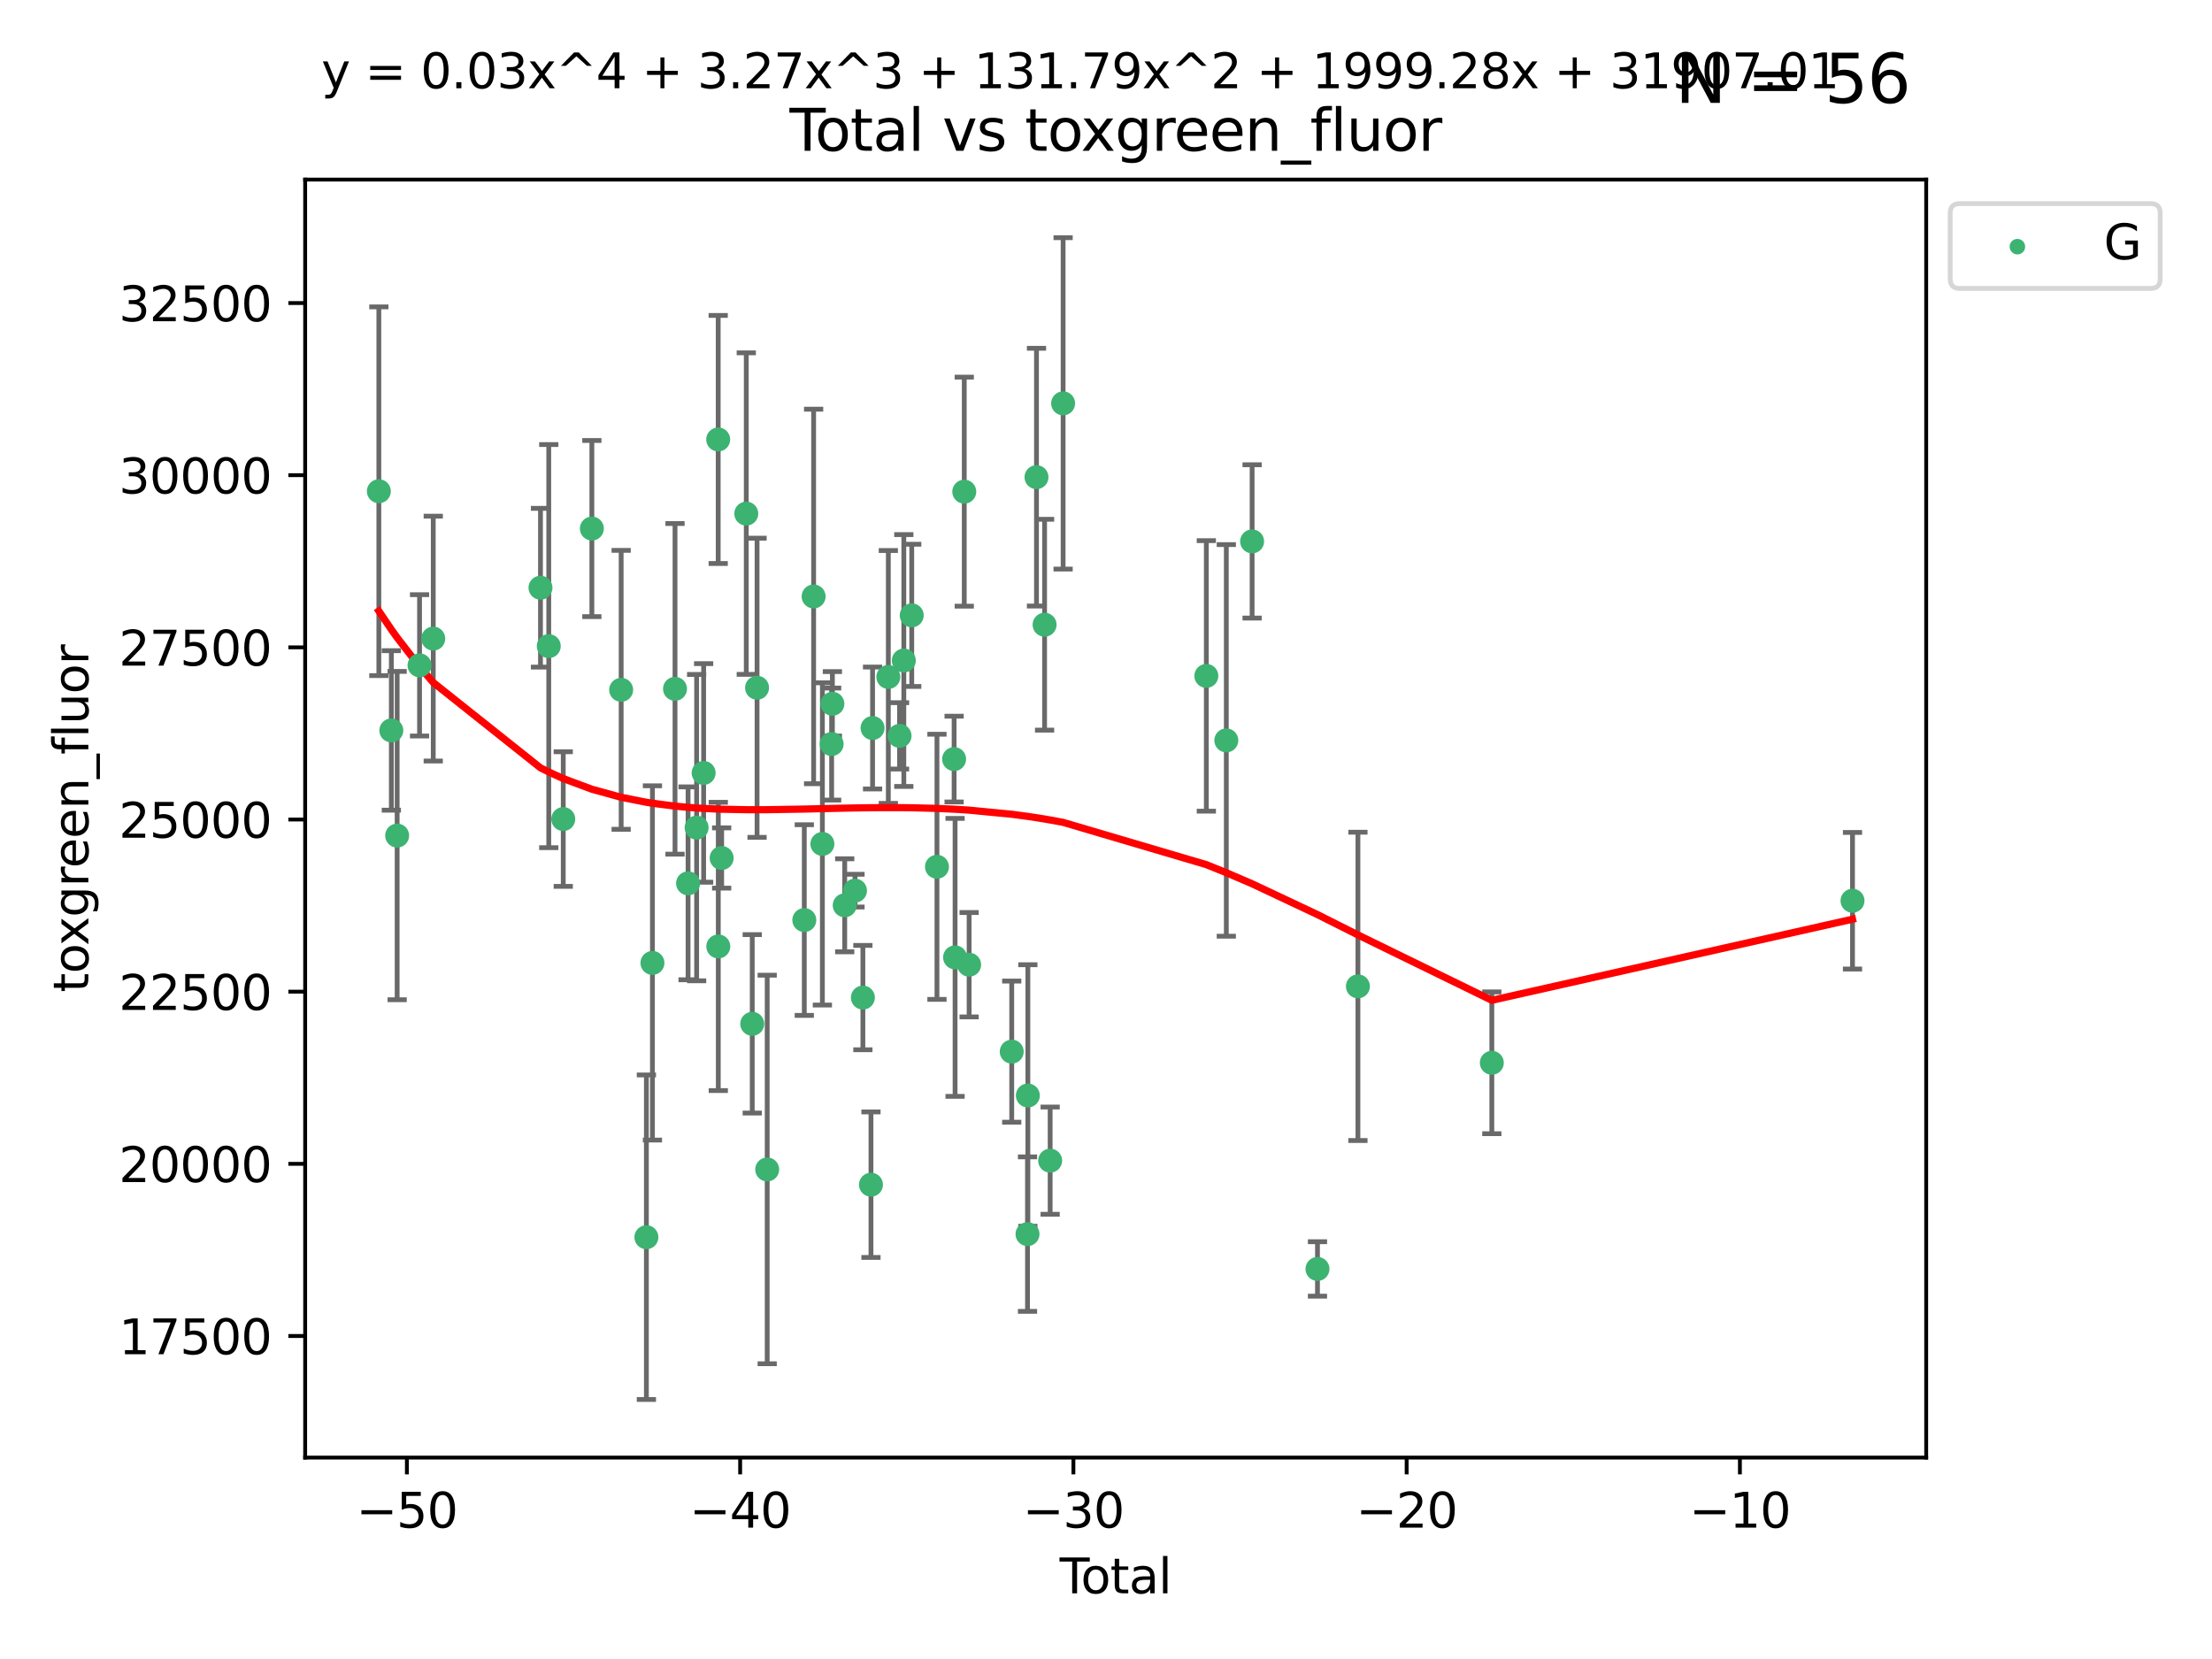 <?xml version="1.0" encoding="utf-8" standalone="no"?>
<!DOCTYPE svg PUBLIC "-//W3C//DTD SVG 1.1//EN"
  "http://www.w3.org/Graphics/SVG/1.1/DTD/svg11.dtd">
<svg xmlns:xlink="http://www.w3.org/1999/xlink" width="460.8pt" height="345.6pt" viewBox="0 0 460.8 345.6" xmlns="http://www.w3.org/2000/svg" version="1.1">
 <defs>
  <style type="text/css">*{stroke-linejoin: round; stroke-linecap: butt}</style>
 </defs>
 <g id="figure_1">
  <g id="patch_1">
   <path d="M 0 345.6 
L 460.8 345.6 
L 460.8 0 
L 0 0 
z
" style="fill: #ffffff"/>
  </g>
  <g id="axes_1">
   <g id="patch_2">
    <path d="M 63.571 303.64 
L 401.26 303.64 
L 401.26 37.411 
L 63.571 37.411 
z
" style="fill: #ffffff"/>
   </g>
   <g id="PathCollection_1">
    <defs>
     <path id="m6f81ad7a1b" d="M 0 1.118 
C 0.297 1.118 0.581 1 0.791 0.791 
C 1 0.581 1.118 0.297 1.118 0 
C 1.118 -0.297 1 -0.581 0.791 -0.791 
C 0.581 -1 0.297 -1.118 0 -1.118 
C -0.297 -1.118 -0.581 -1 -0.791 -0.791 
C -1 -0.581 -1.118 -0.297 -1.118 0 
C -1.118 0.297 -1 0.581 -0.791 0.791 
C -0.581 1 -0.297 1.118 0 1.118 
z
" style="stroke: #3cb371"/>
    </defs>
    <g clip-path="url(#pb7e82afd41)">
     <use xlink:href="#m6f81ad7a1b" x="78.921" y="102.334" style="fill: #3cb371; stroke: #3cb371"/>
     <use xlink:href="#m6f81ad7a1b" x="81.522" y="152.161" style="fill: #3cb371; stroke: #3cb371"/>
     <use xlink:href="#m6f81ad7a1b" x="82.734" y="174.066" style="fill: #3cb371; stroke: #3cb371"/>
     <use xlink:href="#m6f81ad7a1b" x="87.399" y="138.604" style="fill: #3cb371; stroke: #3cb371"/>
     <use xlink:href="#m6f81ad7a1b" x="90.255" y="133.033" style="fill: #3cb371; stroke: #3cb371"/>
     <use xlink:href="#m6f81ad7a1b" x="112.594" y="122.432" style="fill: #3cb371; stroke: #3cb371"/>
     <use xlink:href="#m6f81ad7a1b" x="114.318" y="134.598" style="fill: #3cb371; stroke: #3cb371"/>
     <use xlink:href="#m6f81ad7a1b" x="117.335" y="170.625" style="fill: #3cb371; stroke: #3cb371"/>
     <use xlink:href="#m6f81ad7a1b" x="123.296" y="110.105" style="fill: #3cb371; stroke: #3cb371"/>
     <use xlink:href="#m6f81ad7a1b" x="129.398" y="143.705" style="fill: #3cb371; stroke: #3cb371"/>
     <use xlink:href="#m6f81ad7a1b" x="134.656" y="257.735" style="fill: #3cb371; stroke: #3cb371"/>
     <use xlink:href="#m6f81ad7a1b" x="135.916" y="200.596" style="fill: #3cb371; stroke: #3cb371"/>
     <use xlink:href="#m6f81ad7a1b" x="140.618" y="143.497" style="fill: #3cb371; stroke: #3cb371"/>
     <use xlink:href="#m6f81ad7a1b" x="143.338" y="184.014" style="fill: #3cb371; stroke: #3cb371"/>
     <use xlink:href="#m6f81ad7a1b" x="145.12" y="172.409" style="fill: #3cb371; stroke: #3cb371"/>
     <use xlink:href="#m6f81ad7a1b" x="146.58" y="161.014" style="fill: #3cb371; stroke: #3cb371"/>
     <use xlink:href="#m6f81ad7a1b" x="149.614" y="91.55" style="fill: #3cb371; stroke: #3cb371"/>
     <use xlink:href="#m6f81ad7a1b" x="149.633" y="197.161" style="fill: #3cb371; stroke: #3cb371"/>
     <use xlink:href="#m6f81ad7a1b" x="150.335" y="178.74" style="fill: #3cb371; stroke: #3cb371"/>
     <use xlink:href="#m6f81ad7a1b" x="155.462" y="106.995" style="fill: #3cb371; stroke: #3cb371"/>
     <use xlink:href="#m6f81ad7a1b" x="156.706" y="213.282" style="fill: #3cb371; stroke: #3cb371"/>
     <use xlink:href="#m6f81ad7a1b" x="157.71" y="143.273" style="fill: #3cb371; stroke: #3cb371"/>
     <use xlink:href="#m6f81ad7a1b" x="159.821" y="243.621" style="fill: #3cb371; stroke: #3cb371"/>
     <use xlink:href="#m6f81ad7a1b" x="167.55" y="191.666" style="fill: #3cb371; stroke: #3cb371"/>
     <use xlink:href="#m6f81ad7a1b" x="169.493" y="124.253" style="fill: #3cb371; stroke: #3cb371"/>
     <use xlink:href="#m6f81ad7a1b" x="171.317" y="175.804" style="fill: #3cb371; stroke: #3cb371"/>
     <use xlink:href="#m6f81ad7a1b" x="173.244" y="154.999" style="fill: #3cb371; stroke: #3cb371"/>
     <use xlink:href="#m6f81ad7a1b" x="173.402" y="146.613" style="fill: #3cb371; stroke: #3cb371"/>
     <use xlink:href="#m6f81ad7a1b" x="175.97" y="188.591" style="fill: #3cb371; stroke: #3cb371"/>
     <use xlink:href="#m6f81ad7a1b" x="178.111" y="185.533" style="fill: #3cb371; stroke: #3cb371"/>
     <use xlink:href="#m6f81ad7a1b" x="179.754" y="207.813" style="fill: #3cb371; stroke: #3cb371"/>
     <use xlink:href="#m6f81ad7a1b" x="181.439" y="246.791" style="fill: #3cb371; stroke: #3cb371"/>
     <use xlink:href="#m6f81ad7a1b" x="181.771" y="151.661" style="fill: #3cb371; stroke: #3cb371"/>
     <use xlink:href="#m6f81ad7a1b" x="185.056" y="141.021" style="fill: #3cb371; stroke: #3cb371"/>
     <use xlink:href="#m6f81ad7a1b" x="187.392" y="153.295" style="fill: #3cb371; stroke: #3cb371"/>
     <use xlink:href="#m6f81ad7a1b" x="188.282" y="137.6" style="fill: #3cb371; stroke: #3cb371"/>
     <use xlink:href="#m6f81ad7a1b" x="189.932" y="128.188" style="fill: #3cb371; stroke: #3cb371"/>
     <use xlink:href="#m6f81ad7a1b" x="195.186" y="180.57" style="fill: #3cb371; stroke: #3cb371"/>
     <use xlink:href="#m6f81ad7a1b" x="198.759" y="158.13" style="fill: #3cb371; stroke: #3cb371"/>
     <use xlink:href="#m6f81ad7a1b" x="198.96" y="199.44" style="fill: #3cb371; stroke: #3cb371"/>
     <use xlink:href="#m6f81ad7a1b" x="200.874" y="102.423" style="fill: #3cb371; stroke: #3cb371"/>
     <use xlink:href="#m6f81ad7a1b" x="201.885" y="200.966" style="fill: #3cb371; stroke: #3cb371"/>
     <use xlink:href="#m6f81ad7a1b" x="210.761" y="219.076" style="fill: #3cb371; stroke: #3cb371"/>
     <use xlink:href="#m6f81ad7a1b" x="214.05" y="257.088" style="fill: #3cb371; stroke: #3cb371"/>
     <use xlink:href="#m6f81ad7a1b" x="214.122" y="228.213" style="fill: #3cb371; stroke: #3cb371"/>
     <use xlink:href="#m6f81ad7a1b" x="215.92" y="99.4" style="fill: #3cb371; stroke: #3cb371"/>
     <use xlink:href="#m6f81ad7a1b" x="217.607" y="130.14" style="fill: #3cb371; stroke: #3cb371"/>
     <use xlink:href="#m6f81ad7a1b" x="218.766" y="241.785" style="fill: #3cb371; stroke: #3cb371"/>
     <use xlink:href="#m6f81ad7a1b" x="221.466" y="84.029" style="fill: #3cb371; stroke: #3cb371"/>
     <use xlink:href="#m6f81ad7a1b" x="251.301" y="140.804" style="fill: #3cb371; stroke: #3cb371"/>
     <use xlink:href="#m6f81ad7a1b" x="255.464" y="154.239" style="fill: #3cb371; stroke: #3cb371"/>
     <use xlink:href="#m6f81ad7a1b" x="260.837" y="112.784" style="fill: #3cb371; stroke: #3cb371"/>
     <use xlink:href="#m6f81ad7a1b" x="274.455" y="264.345" style="fill: #3cb371; stroke: #3cb371"/>
     <use xlink:href="#m6f81ad7a1b" x="282.88" y="205.475" style="fill: #3cb371; stroke: #3cb371"/>
     <use xlink:href="#m6f81ad7a1b" x="310.775" y="221.401" style="fill: #3cb371; stroke: #3cb371"/>
     <use xlink:href="#m6f81ad7a1b" x="385.911" y="187.639" style="fill: #3cb371; stroke: #3cb371"/>
    </g>
   </g>
   <g id="matplotlib.axis_1">
    <g id="xtick_1">
     <g id="line2d_1">
      <defs>
       <path id="mf623f15bf2" d="M 0 0 
L 0 3.5 
" style="stroke: #000000; stroke-width: 0.8"/>
      </defs>
      <g>
       <use xlink:href="#mf623f15bf2" x="84.763" y="303.64" style="stroke: #000000; stroke-width: 0.8"/>
      </g>
     </g>
     <g id="text_1">
      <!-- −50 -->
      <g transform="translate(74.211 318.238)scale(0.1 -0.1)">
       <defs>
        <path id="DejaVuSans-2212" d="M 678 2272 
L 4684 2272 
L 4684 1741 
L 678 1741 
L 678 2272 
z
" transform="scale(0.016)"/>
        <path id="DejaVuSans-35" d="M 691 4666 
L 3169 4666 
L 3169 4134 
L 1269 4134 
L 1269 2991 
Q 1406 3038 1543 3061 
Q 1681 3084 1819 3084 
Q 2600 3084 3056 2656 
Q 3513 2228 3513 1497 
Q 3513 744 3044 326 
Q 2575 -91 1722 -91 
Q 1428 -91 1123 -41 
Q 819 9 494 109 
L 494 744 
Q 775 591 1075 516 
Q 1375 441 1709 441 
Q 2250 441 2565 725 
Q 2881 1009 2881 1497 
Q 2881 1984 2565 2268 
Q 2250 2553 1709 2553 
Q 1456 2553 1204 2497 
Q 953 2441 691 2322 
L 691 4666 
z
" transform="scale(0.016)"/>
        <path id="DejaVuSans-30" d="M 2034 4250 
Q 1547 4250 1301 3770 
Q 1056 3291 1056 2328 
Q 1056 1369 1301 889 
Q 1547 409 2034 409 
Q 2525 409 2770 889 
Q 3016 1369 3016 2328 
Q 3016 3291 2770 3770 
Q 2525 4250 2034 4250 
z
M 2034 4750 
Q 2819 4750 3233 4129 
Q 3647 3509 3647 2328 
Q 3647 1150 3233 529 
Q 2819 -91 2034 -91 
Q 1250 -91 836 529 
Q 422 1150 422 2328 
Q 422 3509 836 4129 
Q 1250 4750 2034 4750 
z
" transform="scale(0.016)"/>
       </defs>
       <use xlink:href="#DejaVuSans-2212"/>
       <use xlink:href="#DejaVuSans-35" x="83.789"/>
       <use xlink:href="#DejaVuSans-30" x="147.412"/>
      </g>
     </g>
    </g>
    <g id="xtick_2">
     <g id="line2d_2">
      <g>
       <use xlink:href="#mf623f15bf2" x="154.186" y="303.64" style="stroke: #000000; stroke-width: 0.8"/>
      </g>
     </g>
     <g id="text_2">
      <!-- −40 -->
      <g transform="translate(143.633 318.238)scale(0.1 -0.1)">
       <defs>
        <path id="DejaVuSans-34" d="M 2419 4116 
L 825 1625 
L 2419 1625 
L 2419 4116 
z
M 2253 4666 
L 3047 4666 
L 3047 1625 
L 3713 1625 
L 3713 1100 
L 3047 1100 
L 3047 0 
L 2419 0 
L 2419 1100 
L 313 1100 
L 313 1709 
L 2253 4666 
z
" transform="scale(0.016)"/>
       </defs>
       <use xlink:href="#DejaVuSans-2212"/>
       <use xlink:href="#DejaVuSans-34" x="83.789"/>
       <use xlink:href="#DejaVuSans-30" x="147.412"/>
      </g>
     </g>
    </g>
    <g id="xtick_3">
     <g id="line2d_3">
      <g>
       <use xlink:href="#mf623f15bf2" x="223.608" y="303.64" style="stroke: #000000; stroke-width: 0.8"/>
      </g>
     </g>
     <g id="text_3">
      <!-- −30 -->
      <g transform="translate(213.056 318.238)scale(0.1 -0.1)">
       <defs>
        <path id="DejaVuSans-33" d="M 2597 2516 
Q 3050 2419 3304 2112 
Q 3559 1806 3559 1356 
Q 3559 666 3084 287 
Q 2609 -91 1734 -91 
Q 1441 -91 1130 -33 
Q 819 25 488 141 
L 488 750 
Q 750 597 1062 519 
Q 1375 441 1716 441 
Q 2309 441 2620 675 
Q 2931 909 2931 1356 
Q 2931 1769 2642 2001 
Q 2353 2234 1838 2234 
L 1294 2234 
L 1294 2753 
L 1863 2753 
Q 2328 2753 2575 2939 
Q 2822 3125 2822 3475 
Q 2822 3834 2567 4026 
Q 2313 4219 1838 4219 
Q 1578 4219 1281 4162 
Q 984 4106 628 3988 
L 628 4550 
Q 988 4650 1302 4700 
Q 1616 4750 1894 4750 
Q 2613 4750 3031 4423 
Q 3450 4097 3450 3541 
Q 3450 3153 3228 2886 
Q 3006 2619 2597 2516 
z
" transform="scale(0.016)"/>
       </defs>
       <use xlink:href="#DejaVuSans-2212"/>
       <use xlink:href="#DejaVuSans-33" x="83.789"/>
       <use xlink:href="#DejaVuSans-30" x="147.412"/>
      </g>
     </g>
    </g>
    <g id="xtick_4">
     <g id="line2d_4">
      <g>
       <use xlink:href="#mf623f15bf2" x="293.031" y="303.64" style="stroke: #000000; stroke-width: 0.8"/>
      </g>
     </g>
     <g id="text_4">
      <!-- −20 -->
      <g transform="translate(282.478 318.238)scale(0.1 -0.1)">
       <defs>
        <path id="DejaVuSans-32" d="M 1228 531 
L 3431 531 
L 3431 0 
L 469 0 
L 469 531 
Q 828 903 1448 1529 
Q 2069 2156 2228 2338 
Q 2531 2678 2651 2914 
Q 2772 3150 2772 3378 
Q 2772 3750 2511 3984 
Q 2250 4219 1831 4219 
Q 1534 4219 1204 4116 
Q 875 4013 500 3803 
L 500 4441 
Q 881 4594 1212 4672 
Q 1544 4750 1819 4750 
Q 2544 4750 2975 4387 
Q 3406 4025 3406 3419 
Q 3406 3131 3298 2873 
Q 3191 2616 2906 2266 
Q 2828 2175 2409 1742 
Q 1991 1309 1228 531 
z
" transform="scale(0.016)"/>
       </defs>
       <use xlink:href="#DejaVuSans-2212"/>
       <use xlink:href="#DejaVuSans-32" x="83.789"/>
       <use xlink:href="#DejaVuSans-30" x="147.412"/>
      </g>
     </g>
    </g>
    <g id="xtick_5">
     <g id="line2d_5">
      <g>
       <use xlink:href="#mf623f15bf2" x="362.453" y="303.64" style="stroke: #000000; stroke-width: 0.8"/>
      </g>
     </g>
     <g id="text_5">
      <!-- −10 -->
      <g transform="translate(351.901 318.238)scale(0.1 -0.1)">
       <defs>
        <path id="DejaVuSans-31" d="M 794 531 
L 1825 531 
L 1825 4091 
L 703 3866 
L 703 4441 
L 1819 4666 
L 2450 4666 
L 2450 531 
L 3481 531 
L 3481 0 
L 794 0 
L 794 531 
z
" transform="scale(0.016)"/>
       </defs>
       <use xlink:href="#DejaVuSans-2212"/>
       <use xlink:href="#DejaVuSans-31" x="83.789"/>
       <use xlink:href="#DejaVuSans-30" x="147.412"/>
      </g>
     </g>
    </g>
    <g id="text_6">
     <!-- Total -->
     <g transform="translate(220.739 331.917)scale(0.1 -0.1)">
      <defs>
       <path id="DejaVuSans-54" d="M -19 4666 
L 3928 4666 
L 3928 4134 
L 2272 4134 
L 2272 0 
L 1638 0 
L 1638 4134 
L -19 4134 
L -19 4666 
z
" transform="scale(0.016)"/>
       <path id="DejaVuSans-6f" d="M 1959 3097 
Q 1497 3097 1228 2736 
Q 959 2375 959 1747 
Q 959 1119 1226 758 
Q 1494 397 1959 397 
Q 2419 397 2687 759 
Q 2956 1122 2956 1747 
Q 2956 2369 2687 2733 
Q 2419 3097 1959 3097 
z
M 1959 3584 
Q 2709 3584 3137 3096 
Q 3566 2609 3566 1747 
Q 3566 888 3137 398 
Q 2709 -91 1959 -91 
Q 1206 -91 779 398 
Q 353 888 353 1747 
Q 353 2609 779 3096 
Q 1206 3584 1959 3584 
z
" transform="scale(0.016)"/>
       <path id="DejaVuSans-74" d="M 1172 4494 
L 1172 3500 
L 2356 3500 
L 2356 3053 
L 1172 3053 
L 1172 1153 
Q 1172 725 1289 603 
Q 1406 481 1766 481 
L 2356 481 
L 2356 0 
L 1766 0 
Q 1100 0 847 248 
Q 594 497 594 1153 
L 594 3053 
L 172 3053 
L 172 3500 
L 594 3500 
L 594 4494 
L 1172 4494 
z
" transform="scale(0.016)"/>
       <path id="DejaVuSans-61" d="M 2194 1759 
Q 1497 1759 1228 1600 
Q 959 1441 959 1056 
Q 959 750 1161 570 
Q 1363 391 1709 391 
Q 2188 391 2477 730 
Q 2766 1069 2766 1631 
L 2766 1759 
L 2194 1759 
z
M 3341 1997 
L 3341 0 
L 2766 0 
L 2766 531 
Q 2569 213 2275 61 
Q 1981 -91 1556 -91 
Q 1019 -91 701 211 
Q 384 513 384 1019 
Q 384 1609 779 1909 
Q 1175 2209 1959 2209 
L 2766 2209 
L 2766 2266 
Q 2766 2663 2505 2880 
Q 2244 3097 1772 3097 
Q 1472 3097 1187 3025 
Q 903 2953 641 2809 
L 641 3341 
Q 956 3463 1253 3523 
Q 1550 3584 1831 3584 
Q 2591 3584 2966 3190 
Q 3341 2797 3341 1997 
z
" transform="scale(0.016)"/>
       <path id="DejaVuSans-6c" d="M 603 4863 
L 1178 4863 
L 1178 0 
L 603 0 
L 603 4863 
z
" transform="scale(0.016)"/>
      </defs>
      <use xlink:href="#DejaVuSans-54"/>
      <use xlink:href="#DejaVuSans-6f" x="44.084"/>
      <use xlink:href="#DejaVuSans-74" x="105.266"/>
      <use xlink:href="#DejaVuSans-61" x="144.475"/>
      <use xlink:href="#DejaVuSans-6c" x="205.754"/>
     </g>
    </g>
   </g>
   <g id="matplotlib.axis_2">
    <g id="ytick_1">
     <g id="line2d_6">
      <defs>
       <path id="m3c55773fd8" d="M 0 0 
L -3.5 0 
" style="stroke: #000000; stroke-width: 0.8"/>
      </defs>
      <g>
       <use xlink:href="#m3c55773fd8" x="63.571" y="278.311" style="stroke: #000000; stroke-width: 0.8"/>
      </g>
     </g>
     <g id="text_7">
      <!-- 17500 -->
      <g transform="translate(24.759 282.11)scale(0.1 -0.1)">
       <defs>
        <path id="DejaVuSans-37" d="M 525 4666 
L 3525 4666 
L 3525 4397 
L 1831 0 
L 1172 0 
L 2766 4134 
L 525 4134 
L 525 4666 
z
" transform="scale(0.016)"/>
       </defs>
       <use xlink:href="#DejaVuSans-31"/>
       <use xlink:href="#DejaVuSans-37" x="63.623"/>
       <use xlink:href="#DejaVuSans-35" x="127.246"/>
       <use xlink:href="#DejaVuSans-30" x="190.869"/>
       <use xlink:href="#DejaVuSans-30" x="254.492"/>
      </g>
     </g>
    </g>
    <g id="ytick_2">
     <g id="line2d_7">
      <g>
       <use xlink:href="#m3c55773fd8" x="63.571" y="242.447" style="stroke: #000000; stroke-width: 0.8"/>
      </g>
     </g>
     <g id="text_8">
      <!-- 20000 -->
      <g transform="translate(24.759 246.246)scale(0.1 -0.1)">
       <use xlink:href="#DejaVuSans-32"/>
       <use xlink:href="#DejaVuSans-30" x="63.623"/>
       <use xlink:href="#DejaVuSans-30" x="127.246"/>
       <use xlink:href="#DejaVuSans-30" x="190.869"/>
       <use xlink:href="#DejaVuSans-30" x="254.492"/>
      </g>
     </g>
    </g>
    <g id="ytick_3">
     <g id="line2d_8">
      <g>
       <use xlink:href="#m3c55773fd8" x="63.571" y="206.583" style="stroke: #000000; stroke-width: 0.8"/>
      </g>
     </g>
     <g id="text_9">
      <!-- 22500 -->
      <g transform="translate(24.759 210.382)scale(0.1 -0.1)">
       <use xlink:href="#DejaVuSans-32"/>
       <use xlink:href="#DejaVuSans-32" x="63.623"/>
       <use xlink:href="#DejaVuSans-35" x="127.246"/>
       <use xlink:href="#DejaVuSans-30" x="190.869"/>
       <use xlink:href="#DejaVuSans-30" x="254.492"/>
      </g>
     </g>
    </g>
    <g id="ytick_4">
     <g id="line2d_9">
      <g>
       <use xlink:href="#m3c55773fd8" x="63.571" y="170.719" style="stroke: #000000; stroke-width: 0.8"/>
      </g>
     </g>
     <g id="text_10">
      <!-- 25000 -->
      <g transform="translate(24.759 174.518)scale(0.1 -0.1)">
       <use xlink:href="#DejaVuSans-32"/>
       <use xlink:href="#DejaVuSans-35" x="63.623"/>
       <use xlink:href="#DejaVuSans-30" x="127.246"/>
       <use xlink:href="#DejaVuSans-30" x="190.869"/>
       <use xlink:href="#DejaVuSans-30" x="254.492"/>
      </g>
     </g>
    </g>
    <g id="ytick_5">
     <g id="line2d_10">
      <g>
       <use xlink:href="#m3c55773fd8" x="63.571" y="134.854" style="stroke: #000000; stroke-width: 0.8"/>
      </g>
     </g>
     <g id="text_11">
      <!-- 27500 -->
      <g transform="translate(24.759 138.654)scale(0.1 -0.1)">
       <use xlink:href="#DejaVuSans-32"/>
       <use xlink:href="#DejaVuSans-37" x="63.623"/>
       <use xlink:href="#DejaVuSans-35" x="127.246"/>
       <use xlink:href="#DejaVuSans-30" x="190.869"/>
       <use xlink:href="#DejaVuSans-30" x="254.492"/>
      </g>
     </g>
    </g>
    <g id="ytick_6">
     <g id="line2d_11">
      <g>
       <use xlink:href="#m3c55773fd8" x="63.571" y="98.99" style="stroke: #000000; stroke-width: 0.8"/>
      </g>
     </g>
     <g id="text_12">
      <!-- 30000 -->
      <g transform="translate(24.759 102.789)scale(0.1 -0.1)">
       <use xlink:href="#DejaVuSans-33"/>
       <use xlink:href="#DejaVuSans-30" x="63.623"/>
       <use xlink:href="#DejaVuSans-30" x="127.246"/>
       <use xlink:href="#DejaVuSans-30" x="190.869"/>
       <use xlink:href="#DejaVuSans-30" x="254.492"/>
      </g>
     </g>
    </g>
    <g id="ytick_7">
     <g id="line2d_12">
      <g>
       <use xlink:href="#m3c55773fd8" x="63.571" y="63.126" style="stroke: #000000; stroke-width: 0.8"/>
      </g>
     </g>
     <g id="text_13">
      <!-- 32500 -->
      <g transform="translate(24.759 66.925)scale(0.1 -0.1)">
       <use xlink:href="#DejaVuSans-33"/>
       <use xlink:href="#DejaVuSans-32" x="63.623"/>
       <use xlink:href="#DejaVuSans-35" x="127.246"/>
       <use xlink:href="#DejaVuSans-30" x="190.869"/>
       <use xlink:href="#DejaVuSans-30" x="254.492"/>
      </g>
     </g>
    </g>
    <g id="text_14">
     <!-- toxgreen_fluor -->
     <g transform="translate(18.401 206.72)rotate(-90)scale(0.1 -0.1)">
      <defs>
       <path id="DejaVuSans-78" d="M 3513 3500 
L 2247 1797 
L 3578 0 
L 2900 0 
L 1881 1375 
L 863 0 
L 184 0 
L 1544 1831 
L 300 3500 
L 978 3500 
L 1906 2253 
L 2834 3500 
L 3513 3500 
z
" transform="scale(0.016)"/>
       <path id="DejaVuSans-67" d="M 2906 1791 
Q 2906 2416 2648 2759 
Q 2391 3103 1925 3103 
Q 1463 3103 1205 2759 
Q 947 2416 947 1791 
Q 947 1169 1205 825 
Q 1463 481 1925 481 
Q 2391 481 2648 825 
Q 2906 1169 2906 1791 
z
M 3481 434 
Q 3481 -459 3084 -895 
Q 2688 -1331 1869 -1331 
Q 1566 -1331 1297 -1286 
Q 1028 -1241 775 -1147 
L 775 -588 
Q 1028 -725 1275 -790 
Q 1522 -856 1778 -856 
Q 2344 -856 2625 -561 
Q 2906 -266 2906 331 
L 2906 616 
Q 2728 306 2450 153 
Q 2172 0 1784 0 
Q 1141 0 747 490 
Q 353 981 353 1791 
Q 353 2603 747 3093 
Q 1141 3584 1784 3584 
Q 2172 3584 2450 3431 
Q 2728 3278 2906 2969 
L 2906 3500 
L 3481 3500 
L 3481 434 
z
" transform="scale(0.016)"/>
       <path id="DejaVuSans-72" d="M 2631 2963 
Q 2534 3019 2420 3045 
Q 2306 3072 2169 3072 
Q 1681 3072 1420 2755 
Q 1159 2438 1159 1844 
L 1159 0 
L 581 0 
L 581 3500 
L 1159 3500 
L 1159 2956 
Q 1341 3275 1631 3429 
Q 1922 3584 2338 3584 
Q 2397 3584 2469 3576 
Q 2541 3569 2628 3553 
L 2631 2963 
z
" transform="scale(0.016)"/>
       <path id="DejaVuSans-65" d="M 3597 1894 
L 3597 1613 
L 953 1613 
Q 991 1019 1311 708 
Q 1631 397 2203 397 
Q 2534 397 2845 478 
Q 3156 559 3463 722 
L 3463 178 
Q 3153 47 2828 -22 
Q 2503 -91 2169 -91 
Q 1331 -91 842 396 
Q 353 884 353 1716 
Q 353 2575 817 3079 
Q 1281 3584 2069 3584 
Q 2775 3584 3186 3129 
Q 3597 2675 3597 1894 
z
M 3022 2063 
Q 3016 2534 2758 2815 
Q 2500 3097 2075 3097 
Q 1594 3097 1305 2825 
Q 1016 2553 972 2059 
L 3022 2063 
z
" transform="scale(0.016)"/>
       <path id="DejaVuSans-6e" d="M 3513 2113 
L 3513 0 
L 2938 0 
L 2938 2094 
Q 2938 2591 2744 2837 
Q 2550 3084 2163 3084 
Q 1697 3084 1428 2787 
Q 1159 2491 1159 1978 
L 1159 0 
L 581 0 
L 581 3500 
L 1159 3500 
L 1159 2956 
Q 1366 3272 1645 3428 
Q 1925 3584 2291 3584 
Q 2894 3584 3203 3211 
Q 3513 2838 3513 2113 
z
" transform="scale(0.016)"/>
       <path id="DejaVuSans-5f" d="M 3263 -1063 
L 3263 -1509 
L -63 -1509 
L -63 -1063 
L 3263 -1063 
z
" transform="scale(0.016)"/>
       <path id="DejaVuSans-66" d="M 2375 4863 
L 2375 4384 
L 1825 4384 
Q 1516 4384 1395 4259 
Q 1275 4134 1275 3809 
L 1275 3500 
L 2222 3500 
L 2222 3053 
L 1275 3053 
L 1275 0 
L 697 0 
L 697 3053 
L 147 3053 
L 147 3500 
L 697 3500 
L 697 3744 
Q 697 4328 969 4595 
Q 1241 4863 1831 4863 
L 2375 4863 
z
" transform="scale(0.016)"/>
       <path id="DejaVuSans-75" d="M 544 1381 
L 544 3500 
L 1119 3500 
L 1119 1403 
Q 1119 906 1312 657 
Q 1506 409 1894 409 
Q 2359 409 2629 706 
Q 2900 1003 2900 1516 
L 2900 3500 
L 3475 3500 
L 3475 0 
L 2900 0 
L 2900 538 
Q 2691 219 2414 64 
Q 2138 -91 1772 -91 
Q 1169 -91 856 284 
Q 544 659 544 1381 
z
M 1991 3584 
L 1991 3584 
z
" transform="scale(0.016)"/>
      </defs>
      <use xlink:href="#DejaVuSans-74"/>
      <use xlink:href="#DejaVuSans-6f" x="39.209"/>
      <use xlink:href="#DejaVuSans-78" x="97.266"/>
      <use xlink:href="#DejaVuSans-67" x="156.445"/>
      <use xlink:href="#DejaVuSans-72" x="219.922"/>
      <use xlink:href="#DejaVuSans-65" x="258.785"/>
      <use xlink:href="#DejaVuSans-65" x="320.309"/>
      <use xlink:href="#DejaVuSans-6e" x="381.832"/>
      <use xlink:href="#DejaVuSans-5f" x="445.211"/>
      <use xlink:href="#DejaVuSans-66" x="495.211"/>
      <use xlink:href="#DejaVuSans-6c" x="530.416"/>
      <use xlink:href="#DejaVuSans-75" x="558.199"/>
      <use xlink:href="#DejaVuSans-6f" x="621.578"/>
      <use xlink:href="#DejaVuSans-72" x="682.76"/>
     </g>
    </g>
   </g>
   <g id="LineCollection_1">
    <path d="M 78.921 140.738 
L 78.921 63.931 
" clip-path="url(#pb7e82afd41)" style="fill: none; stroke: #696969"/>
    <path d="M 81.522 168.774 
L 81.522 135.547 
" clip-path="url(#pb7e82afd41)" style="fill: none; stroke: #696969"/>
    <path d="M 82.734 208.267 
L 82.734 139.865 
" clip-path="url(#pb7e82afd41)" style="fill: none; stroke: #696969"/>
    <path d="M 87.399 153.325 
L 87.399 123.884 
" clip-path="url(#pb7e82afd41)" style="fill: none; stroke: #696969"/>
    <path d="M 90.255 158.535 
L 90.255 107.53 
" clip-path="url(#pb7e82afd41)" style="fill: none; stroke: #696969"/>
    <path d="M 112.594 138.968 
L 112.594 105.896 
" clip-path="url(#pb7e82afd41)" style="fill: none; stroke: #696969"/>
    <path d="M 114.318 176.587 
L 114.318 92.609 
" clip-path="url(#pb7e82afd41)" style="fill: none; stroke: #696969"/>
    <path d="M 117.335 184.644 
L 117.335 156.605 
" clip-path="url(#pb7e82afd41)" style="fill: none; stroke: #696969"/>
    <path d="M 123.296 128.45 
L 123.296 91.76 
" clip-path="url(#pb7e82afd41)" style="fill: none; stroke: #696969"/>
    <path d="M 129.398 172.758 
L 129.398 114.652 
" clip-path="url(#pb7e82afd41)" style="fill: none; stroke: #696969"/>
    <path d="M 134.656 291.539 
L 134.656 223.931 
" clip-path="url(#pb7e82afd41)" style="fill: none; stroke: #696969"/>
    <path d="M 135.916 237.494 
L 135.916 163.698 
" clip-path="url(#pb7e82afd41)" style="fill: none; stroke: #696969"/>
    <path d="M 140.618 177.934 
L 140.618 109.06 
" clip-path="url(#pb7e82afd41)" style="fill: none; stroke: #696969"/>
    <path d="M 143.338 204.105 
L 143.338 163.924 
" clip-path="url(#pb7e82afd41)" style="fill: none; stroke: #696969"/>
    <path d="M 145.12 204.318 
L 145.12 140.5 
" clip-path="url(#pb7e82afd41)" style="fill: none; stroke: #696969"/>
    <path d="M 146.58 183.78 
L 146.58 138.248 
" clip-path="url(#pb7e82afd41)" style="fill: none; stroke: #696969"/>
    <path d="M 149.614 117.386 
L 149.614 65.713 
" clip-path="url(#pb7e82afd41)" style="fill: none; stroke: #696969"/>
    <path d="M 149.633 227.184 
L 149.633 167.138 
" clip-path="url(#pb7e82afd41)" style="fill: none; stroke: #696969"/>
    <path d="M 150.335 185.018 
L 150.335 172.463 
" clip-path="url(#pb7e82afd41)" style="fill: none; stroke: #696969"/>
    <path d="M 155.462 140.486 
L 155.462 73.504 
" clip-path="url(#pb7e82afd41)" style="fill: none; stroke: #696969"/>
    <path d="M 156.706 231.869 
L 156.706 194.695 
" clip-path="url(#pb7e82afd41)" style="fill: none; stroke: #696969"/>
    <path d="M 157.71 174.432 
L 157.71 112.115 
" clip-path="url(#pb7e82afd41)" style="fill: none; stroke: #696969"/>
    <path d="M 159.821 284.094 
L 159.821 203.147 
" clip-path="url(#pb7e82afd41)" style="fill: none; stroke: #696969"/>
    <path d="M 167.55 211.526 
L 167.55 171.806 
" clip-path="url(#pb7e82afd41)" style="fill: none; stroke: #696969"/>
    <path d="M 169.493 163.265 
L 169.493 85.241 
" clip-path="url(#pb7e82afd41)" style="fill: none; stroke: #696969"/>
    <path d="M 171.317 209.366 
L 171.317 142.243 
" clip-path="url(#pb7e82afd41)" style="fill: none; stroke: #696969"/>
    <path d="M 173.244 166.666 
L 173.244 143.332 
" clip-path="url(#pb7e82afd41)" style="fill: none; stroke: #696969"/>
    <path d="M 173.402 153.325 
L 173.402 139.902 
" clip-path="url(#pb7e82afd41)" style="fill: none; stroke: #696969"/>
    <path d="M 175.97 198.278 
L 175.97 178.903 
" clip-path="url(#pb7e82afd41)" style="fill: none; stroke: #696969"/>
    <path d="M 178.111 188.943 
L 178.111 182.123 
" clip-path="url(#pb7e82afd41)" style="fill: none; stroke: #696969"/>
    <path d="M 179.754 218.683 
L 179.754 196.943 
" clip-path="url(#pb7e82afd41)" style="fill: none; stroke: #696969"/>
    <path d="M 181.439 261.947 
L 181.439 231.635 
" clip-path="url(#pb7e82afd41)" style="fill: none; stroke: #696969"/>
    <path d="M 181.771 164.359 
L 181.771 138.962 
" clip-path="url(#pb7e82afd41)" style="fill: none; stroke: #696969"/>
    <path d="M 185.056 167.359 
L 185.056 114.683 
" clip-path="url(#pb7e82afd41)" style="fill: none; stroke: #696969"/>
    <path d="M 187.392 160.205 
L 187.392 146.385 
" clip-path="url(#pb7e82afd41)" style="fill: none; stroke: #696969"/>
    <path d="M 188.282 163.834 
L 188.282 111.366 
" clip-path="url(#pb7e82afd41)" style="fill: none; stroke: #696969"/>
    <path d="M 189.932 143.004 
L 189.932 113.372 
" clip-path="url(#pb7e82afd41)" style="fill: none; stroke: #696969"/>
    <path d="M 195.186 208.188 
L 195.186 152.951 
" clip-path="url(#pb7e82afd41)" style="fill: none; stroke: #696969"/>
    <path d="M 198.759 167.063 
L 198.759 149.198 
" clip-path="url(#pb7e82afd41)" style="fill: none; stroke: #696969"/>
    <path d="M 198.96 228.389 
L 198.96 170.491 
" clip-path="url(#pb7e82afd41)" style="fill: none; stroke: #696969"/>
    <path d="M 200.874 126.28 
L 200.874 78.565 
" clip-path="url(#pb7e82afd41)" style="fill: none; stroke: #696969"/>
    <path d="M 201.885 211.837 
L 201.885 190.094 
" clip-path="url(#pb7e82afd41)" style="fill: none; stroke: #696969"/>
    <path d="M 210.761 233.777 
L 210.761 204.375 
" clip-path="url(#pb7e82afd41)" style="fill: none; stroke: #696969"/>
    <path d="M 214.05 273.179 
L 214.05 240.997 
" clip-path="url(#pb7e82afd41)" style="fill: none; stroke: #696969"/>
    <path d="M 214.122 255.455 
L 214.122 200.971 
" clip-path="url(#pb7e82afd41)" style="fill: none; stroke: #696969"/>
    <path d="M 215.92 126.248 
L 215.92 72.553 
" clip-path="url(#pb7e82afd41)" style="fill: none; stroke: #696969"/>
    <path d="M 217.607 152.102 
L 217.607 108.177 
" clip-path="url(#pb7e82afd41)" style="fill: none; stroke: #696969"/>
    <path d="M 218.766 252.955 
L 218.766 230.616 
" clip-path="url(#pb7e82afd41)" style="fill: none; stroke: #696969"/>
    <path d="M 221.466 118.545 
L 221.466 49.513 
" clip-path="url(#pb7e82afd41)" style="fill: none; stroke: #696969"/>
    <path d="M 251.301 168.98 
L 251.301 112.628 
" clip-path="url(#pb7e82afd41)" style="fill: none; stroke: #696969"/>
    <path d="M 255.464 195.026 
L 255.464 113.452 
" clip-path="url(#pb7e82afd41)" style="fill: none; stroke: #696969"/>
    <path d="M 260.837 128.753 
L 260.837 96.816 
" clip-path="url(#pb7e82afd41)" style="fill: none; stroke: #696969"/>
    <path d="M 274.455 270.016 
L 274.455 258.674 
" clip-path="url(#pb7e82afd41)" style="fill: none; stroke: #696969"/>
    <path d="M 282.88 237.587 
L 282.88 173.362 
" clip-path="url(#pb7e82afd41)" style="fill: none; stroke: #696969"/>
    <path d="M 310.775 236.167 
L 310.775 206.634 
" clip-path="url(#pb7e82afd41)" style="fill: none; stroke: #696969"/>
    <path d="M 385.911 201.866 
L 385.911 173.413 
" clip-path="url(#pb7e82afd41)" style="fill: none; stroke: #696969"/>
   </g>
   <g id="line2d_13">
    <defs>
     <path id="md5e65e2503" d="M 2 0 
L -2 -0 
" style="stroke: #696969"/>
    </defs>
    <g clip-path="url(#pb7e82afd41)">
     <use xlink:href="#md5e65e2503" x="78.921" y="140.738" style="fill: #696969; stroke: #696969"/>
     <use xlink:href="#md5e65e2503" x="81.522" y="168.774" style="fill: #696969; stroke: #696969"/>
     <use xlink:href="#md5e65e2503" x="82.734" y="208.267" style="fill: #696969; stroke: #696969"/>
     <use xlink:href="#md5e65e2503" x="87.399" y="153.325" style="fill: #696969; stroke: #696969"/>
     <use xlink:href="#md5e65e2503" x="90.255" y="158.535" style="fill: #696969; stroke: #696969"/>
     <use xlink:href="#md5e65e2503" x="112.594" y="138.968" style="fill: #696969; stroke: #696969"/>
     <use xlink:href="#md5e65e2503" x="114.318" y="176.587" style="fill: #696969; stroke: #696969"/>
     <use xlink:href="#md5e65e2503" x="117.335" y="184.644" style="fill: #696969; stroke: #696969"/>
     <use xlink:href="#md5e65e2503" x="123.296" y="128.45" style="fill: #696969; stroke: #696969"/>
     <use xlink:href="#md5e65e2503" x="129.398" y="172.758" style="fill: #696969; stroke: #696969"/>
     <use xlink:href="#md5e65e2503" x="134.656" y="291.539" style="fill: #696969; stroke: #696969"/>
     <use xlink:href="#md5e65e2503" x="135.916" y="237.494" style="fill: #696969; stroke: #696969"/>
     <use xlink:href="#md5e65e2503" x="140.618" y="177.934" style="fill: #696969; stroke: #696969"/>
     <use xlink:href="#md5e65e2503" x="143.338" y="204.105" style="fill: #696969; stroke: #696969"/>
     <use xlink:href="#md5e65e2503" x="145.12" y="204.318" style="fill: #696969; stroke: #696969"/>
     <use xlink:href="#md5e65e2503" x="146.58" y="183.78" style="fill: #696969; stroke: #696969"/>
     <use xlink:href="#md5e65e2503" x="149.614" y="117.386" style="fill: #696969; stroke: #696969"/>
     <use xlink:href="#md5e65e2503" x="149.633" y="227.184" style="fill: #696969; stroke: #696969"/>
     <use xlink:href="#md5e65e2503" x="150.335" y="185.018" style="fill: #696969; stroke: #696969"/>
     <use xlink:href="#md5e65e2503" x="155.462" y="140.486" style="fill: #696969; stroke: #696969"/>
     <use xlink:href="#md5e65e2503" x="156.706" y="231.869" style="fill: #696969; stroke: #696969"/>
     <use xlink:href="#md5e65e2503" x="157.71" y="174.432" style="fill: #696969; stroke: #696969"/>
     <use xlink:href="#md5e65e2503" x="159.821" y="284.094" style="fill: #696969; stroke: #696969"/>
     <use xlink:href="#md5e65e2503" x="167.55" y="211.526" style="fill: #696969; stroke: #696969"/>
     <use xlink:href="#md5e65e2503" x="169.493" y="163.265" style="fill: #696969; stroke: #696969"/>
     <use xlink:href="#md5e65e2503" x="171.317" y="209.366" style="fill: #696969; stroke: #696969"/>
     <use xlink:href="#md5e65e2503" x="173.244" y="166.666" style="fill: #696969; stroke: #696969"/>
     <use xlink:href="#md5e65e2503" x="173.402" y="153.325" style="fill: #696969; stroke: #696969"/>
     <use xlink:href="#md5e65e2503" x="175.97" y="198.278" style="fill: #696969; stroke: #696969"/>
     <use xlink:href="#md5e65e2503" x="178.111" y="188.943" style="fill: #696969; stroke: #696969"/>
     <use xlink:href="#md5e65e2503" x="179.754" y="218.683" style="fill: #696969; stroke: #696969"/>
     <use xlink:href="#md5e65e2503" x="181.439" y="261.947" style="fill: #696969; stroke: #696969"/>
     <use xlink:href="#md5e65e2503" x="181.771" y="164.359" style="fill: #696969; stroke: #696969"/>
     <use xlink:href="#md5e65e2503" x="185.056" y="167.359" style="fill: #696969; stroke: #696969"/>
     <use xlink:href="#md5e65e2503" x="187.392" y="160.205" style="fill: #696969; stroke: #696969"/>
     <use xlink:href="#md5e65e2503" x="188.282" y="163.834" style="fill: #696969; stroke: #696969"/>
     <use xlink:href="#md5e65e2503" x="189.932" y="143.004" style="fill: #696969; stroke: #696969"/>
     <use xlink:href="#md5e65e2503" x="195.186" y="208.188" style="fill: #696969; stroke: #696969"/>
     <use xlink:href="#md5e65e2503" x="198.759" y="167.063" style="fill: #696969; stroke: #696969"/>
     <use xlink:href="#md5e65e2503" x="198.96" y="228.389" style="fill: #696969; stroke: #696969"/>
     <use xlink:href="#md5e65e2503" x="200.874" y="126.28" style="fill: #696969; stroke: #696969"/>
     <use xlink:href="#md5e65e2503" x="201.885" y="211.837" style="fill: #696969; stroke: #696969"/>
     <use xlink:href="#md5e65e2503" x="210.761" y="233.777" style="fill: #696969; stroke: #696969"/>
     <use xlink:href="#md5e65e2503" x="214.05" y="273.179" style="fill: #696969; stroke: #696969"/>
     <use xlink:href="#md5e65e2503" x="214.122" y="255.455" style="fill: #696969; stroke: #696969"/>
     <use xlink:href="#md5e65e2503" x="215.92" y="126.248" style="fill: #696969; stroke: #696969"/>
     <use xlink:href="#md5e65e2503" x="217.607" y="152.102" style="fill: #696969; stroke: #696969"/>
     <use xlink:href="#md5e65e2503" x="218.766" y="252.955" style="fill: #696969; stroke: #696969"/>
     <use xlink:href="#md5e65e2503" x="221.466" y="118.545" style="fill: #696969; stroke: #696969"/>
     <use xlink:href="#md5e65e2503" x="251.301" y="168.98" style="fill: #696969; stroke: #696969"/>
     <use xlink:href="#md5e65e2503" x="255.464" y="195.026" style="fill: #696969; stroke: #696969"/>
     <use xlink:href="#md5e65e2503" x="260.837" y="128.753" style="fill: #696969; stroke: #696969"/>
     <use xlink:href="#md5e65e2503" x="274.455" y="270.016" style="fill: #696969; stroke: #696969"/>
     <use xlink:href="#md5e65e2503" x="282.88" y="237.587" style="fill: #696969; stroke: #696969"/>
     <use xlink:href="#md5e65e2503" x="310.775" y="236.167" style="fill: #696969; stroke: #696969"/>
     <use xlink:href="#md5e65e2503" x="385.911" y="201.866" style="fill: #696969; stroke: #696969"/>
    </g>
   </g>
   <g id="line2d_14">
    <g clip-path="url(#pb7e82afd41)">
     <use xlink:href="#md5e65e2503" x="78.921" y="63.931" style="fill: #696969; stroke: #696969"/>
     <use xlink:href="#md5e65e2503" x="81.522" y="135.547" style="fill: #696969; stroke: #696969"/>
     <use xlink:href="#md5e65e2503" x="82.734" y="139.865" style="fill: #696969; stroke: #696969"/>
     <use xlink:href="#md5e65e2503" x="87.399" y="123.884" style="fill: #696969; stroke: #696969"/>
     <use xlink:href="#md5e65e2503" x="90.255" y="107.53" style="fill: #696969; stroke: #696969"/>
     <use xlink:href="#md5e65e2503" x="112.594" y="105.896" style="fill: #696969; stroke: #696969"/>
     <use xlink:href="#md5e65e2503" x="114.318" y="92.609" style="fill: #696969; stroke: #696969"/>
     <use xlink:href="#md5e65e2503" x="117.335" y="156.605" style="fill: #696969; stroke: #696969"/>
     <use xlink:href="#md5e65e2503" x="123.296" y="91.76" style="fill: #696969; stroke: #696969"/>
     <use xlink:href="#md5e65e2503" x="129.398" y="114.652" style="fill: #696969; stroke: #696969"/>
     <use xlink:href="#md5e65e2503" x="134.656" y="223.931" style="fill: #696969; stroke: #696969"/>
     <use xlink:href="#md5e65e2503" x="135.916" y="163.698" style="fill: #696969; stroke: #696969"/>
     <use xlink:href="#md5e65e2503" x="140.618" y="109.06" style="fill: #696969; stroke: #696969"/>
     <use xlink:href="#md5e65e2503" x="143.338" y="163.924" style="fill: #696969; stroke: #696969"/>
     <use xlink:href="#md5e65e2503" x="145.12" y="140.5" style="fill: #696969; stroke: #696969"/>
     <use xlink:href="#md5e65e2503" x="146.58" y="138.248" style="fill: #696969; stroke: #696969"/>
     <use xlink:href="#md5e65e2503" x="149.614" y="65.713" style="fill: #696969; stroke: #696969"/>
     <use xlink:href="#md5e65e2503" x="149.633" y="167.138" style="fill: #696969; stroke: #696969"/>
     <use xlink:href="#md5e65e2503" x="150.335" y="172.463" style="fill: #696969; stroke: #696969"/>
     <use xlink:href="#md5e65e2503" x="155.462" y="73.504" style="fill: #696969; stroke: #696969"/>
     <use xlink:href="#md5e65e2503" x="156.706" y="194.695" style="fill: #696969; stroke: #696969"/>
     <use xlink:href="#md5e65e2503" x="157.71" y="112.115" style="fill: #696969; stroke: #696969"/>
     <use xlink:href="#md5e65e2503" x="159.821" y="203.147" style="fill: #696969; stroke: #696969"/>
     <use xlink:href="#md5e65e2503" x="167.55" y="171.806" style="fill: #696969; stroke: #696969"/>
     <use xlink:href="#md5e65e2503" x="169.493" y="85.241" style="fill: #696969; stroke: #696969"/>
     <use xlink:href="#md5e65e2503" x="171.317" y="142.243" style="fill: #696969; stroke: #696969"/>
     <use xlink:href="#md5e65e2503" x="173.244" y="143.332" style="fill: #696969; stroke: #696969"/>
     <use xlink:href="#md5e65e2503" x="173.402" y="139.902" style="fill: #696969; stroke: #696969"/>
     <use xlink:href="#md5e65e2503" x="175.97" y="178.903" style="fill: #696969; stroke: #696969"/>
     <use xlink:href="#md5e65e2503" x="178.111" y="182.123" style="fill: #696969; stroke: #696969"/>
     <use xlink:href="#md5e65e2503" x="179.754" y="196.943" style="fill: #696969; stroke: #696969"/>
     <use xlink:href="#md5e65e2503" x="181.439" y="231.635" style="fill: #696969; stroke: #696969"/>
     <use xlink:href="#md5e65e2503" x="181.771" y="138.962" style="fill: #696969; stroke: #696969"/>
     <use xlink:href="#md5e65e2503" x="185.056" y="114.683" style="fill: #696969; stroke: #696969"/>
     <use xlink:href="#md5e65e2503" x="187.392" y="146.385" style="fill: #696969; stroke: #696969"/>
     <use xlink:href="#md5e65e2503" x="188.282" y="111.366" style="fill: #696969; stroke: #696969"/>
     <use xlink:href="#md5e65e2503" x="189.932" y="113.372" style="fill: #696969; stroke: #696969"/>
     <use xlink:href="#md5e65e2503" x="195.186" y="152.951" style="fill: #696969; stroke: #696969"/>
     <use xlink:href="#md5e65e2503" x="198.759" y="149.198" style="fill: #696969; stroke: #696969"/>
     <use xlink:href="#md5e65e2503" x="198.96" y="170.491" style="fill: #696969; stroke: #696969"/>
     <use xlink:href="#md5e65e2503" x="200.874" y="78.565" style="fill: #696969; stroke: #696969"/>
     <use xlink:href="#md5e65e2503" x="201.885" y="190.094" style="fill: #696969; stroke: #696969"/>
     <use xlink:href="#md5e65e2503" x="210.761" y="204.375" style="fill: #696969; stroke: #696969"/>
     <use xlink:href="#md5e65e2503" x="214.05" y="240.997" style="fill: #696969; stroke: #696969"/>
     <use xlink:href="#md5e65e2503" x="214.122" y="200.971" style="fill: #696969; stroke: #696969"/>
     <use xlink:href="#md5e65e2503" x="215.92" y="72.553" style="fill: #696969; stroke: #696969"/>
     <use xlink:href="#md5e65e2503" x="217.607" y="108.177" style="fill: #696969; stroke: #696969"/>
     <use xlink:href="#md5e65e2503" x="218.766" y="230.616" style="fill: #696969; stroke: #696969"/>
     <use xlink:href="#md5e65e2503" x="221.466" y="49.513" style="fill: #696969; stroke: #696969"/>
     <use xlink:href="#md5e65e2503" x="251.301" y="112.628" style="fill: #696969; stroke: #696969"/>
     <use xlink:href="#md5e65e2503" x="255.464" y="113.452" style="fill: #696969; stroke: #696969"/>
     <use xlink:href="#md5e65e2503" x="260.837" y="96.816" style="fill: #696969; stroke: #696969"/>
     <use xlink:href="#md5e65e2503" x="274.455" y="258.674" style="fill: #696969; stroke: #696969"/>
     <use xlink:href="#md5e65e2503" x="282.88" y="173.362" style="fill: #696969; stroke: #696969"/>
     <use xlink:href="#md5e65e2503" x="310.775" y="206.634" style="fill: #696969; stroke: #696969"/>
     <use xlink:href="#md5e65e2503" x="385.911" y="173.413" style="fill: #696969; stroke: #696969"/>
    </g>
   </g>
   <g id="line2d_15">
    <path d="M 78.921 127.299 
L 81.522 131.132 
L 82.734 132.83 
L 87.399 138.865 
L 90.255 142.187 
L 112.594 159.957 
L 114.318 160.821 
L 117.335 162.192 
L 123.296 164.41 
L 129.398 166.089 
L 134.656 167.129 
L 135.916 167.329 
L 140.618 167.931 
L 143.338 168.184 
L 145.12 168.317 
L 146.58 168.407 
L 149.614 168.549 
L 149.633 168.55 
L 150.335 168.575 
L 155.462 168.674 
L 156.706 168.68 
L 157.71 168.681 
L 159.821 168.671 
L 167.55 168.544 
L 169.493 168.499 
L 171.317 168.456 
L 173.244 168.412 
L 173.402 168.408 
L 175.97 168.352 
L 178.111 168.311 
L 179.754 168.285 
L 181.439 168.263 
L 181.771 168.26 
L 185.056 168.24 
L 187.392 168.245 
L 188.282 168.252 
L 189.932 168.272 
L 195.186 168.408 
L 198.759 168.572 
L 198.96 168.583 
L 200.874 168.699 
L 201.885 168.768 
L 210.761 169.624 
L 214.05 170.064 
L 214.122 170.074 
L 215.92 170.345 
L 217.607 170.618 
L 218.766 170.816 
L 221.466 171.314 
L 251.301 180.119 
L 255.464 181.8 
L 260.837 184.109 
L 274.455 190.525 
L 282.88 194.762 
L 310.775 208.38 
L 385.911 191.487 
" clip-path="url(#pb7e82afd41)" style="fill: none; stroke: #ff0000; stroke-width: 1.5; stroke-linecap: square"/>
   </g>
   <g id="line2d_16">
    <defs>
     <path id="m4accde74ac" d="M 0 2 
C 0.53 2 1.039 1.789 1.414 1.414 
C 1.789 1.039 2 0.53 2 0 
C 2 -0.53 1.789 -1.039 1.414 -1.414 
C 1.039 -1.789 0.53 -2 0 -2 
C -0.53 -2 -1.039 -1.789 -1.414 -1.414 
C -1.789 -1.039 -2 -0.53 -2 0 
C -2 0.53 -1.789 1.039 -1.414 1.414 
C -1.039 1.789 -0.53 2 0 2 
z
" style="stroke: #3cb371"/>
    </defs>
    <g clip-path="url(#pb7e82afd41)">
     <use xlink:href="#m4accde74ac" x="78.921" y="102.334" style="fill: #3cb371; stroke: #3cb371"/>
     <use xlink:href="#m4accde74ac" x="81.522" y="152.161" style="fill: #3cb371; stroke: #3cb371"/>
     <use xlink:href="#m4accde74ac" x="82.734" y="174.066" style="fill: #3cb371; stroke: #3cb371"/>
     <use xlink:href="#m4accde74ac" x="87.399" y="138.604" style="fill: #3cb371; stroke: #3cb371"/>
     <use xlink:href="#m4accde74ac" x="90.255" y="133.033" style="fill: #3cb371; stroke: #3cb371"/>
     <use xlink:href="#m4accde74ac" x="112.594" y="122.432" style="fill: #3cb371; stroke: #3cb371"/>
     <use xlink:href="#m4accde74ac" x="114.318" y="134.598" style="fill: #3cb371; stroke: #3cb371"/>
     <use xlink:href="#m4accde74ac" x="117.335" y="170.625" style="fill: #3cb371; stroke: #3cb371"/>
     <use xlink:href="#m4accde74ac" x="123.296" y="110.105" style="fill: #3cb371; stroke: #3cb371"/>
     <use xlink:href="#m4accde74ac" x="129.398" y="143.705" style="fill: #3cb371; stroke: #3cb371"/>
     <use xlink:href="#m4accde74ac" x="134.656" y="257.735" style="fill: #3cb371; stroke: #3cb371"/>
     <use xlink:href="#m4accde74ac" x="135.916" y="200.596" style="fill: #3cb371; stroke: #3cb371"/>
     <use xlink:href="#m4accde74ac" x="140.618" y="143.497" style="fill: #3cb371; stroke: #3cb371"/>
     <use xlink:href="#m4accde74ac" x="143.338" y="184.014" style="fill: #3cb371; stroke: #3cb371"/>
     <use xlink:href="#m4accde74ac" x="145.12" y="172.409" style="fill: #3cb371; stroke: #3cb371"/>
     <use xlink:href="#m4accde74ac" x="146.58" y="161.014" style="fill: #3cb371; stroke: #3cb371"/>
     <use xlink:href="#m4accde74ac" x="149.614" y="91.55" style="fill: #3cb371; stroke: #3cb371"/>
     <use xlink:href="#m4accde74ac" x="149.633" y="197.161" style="fill: #3cb371; stroke: #3cb371"/>
     <use xlink:href="#m4accde74ac" x="150.335" y="178.74" style="fill: #3cb371; stroke: #3cb371"/>
     <use xlink:href="#m4accde74ac" x="155.462" y="106.995" style="fill: #3cb371; stroke: #3cb371"/>
     <use xlink:href="#m4accde74ac" x="156.706" y="213.282" style="fill: #3cb371; stroke: #3cb371"/>
     <use xlink:href="#m4accde74ac" x="157.71" y="143.273" style="fill: #3cb371; stroke: #3cb371"/>
     <use xlink:href="#m4accde74ac" x="159.821" y="243.621" style="fill: #3cb371; stroke: #3cb371"/>
     <use xlink:href="#m4accde74ac" x="167.55" y="191.666" style="fill: #3cb371; stroke: #3cb371"/>
     <use xlink:href="#m4accde74ac" x="169.493" y="124.253" style="fill: #3cb371; stroke: #3cb371"/>
     <use xlink:href="#m4accde74ac" x="171.317" y="175.804" style="fill: #3cb371; stroke: #3cb371"/>
     <use xlink:href="#m4accde74ac" x="173.244" y="154.999" style="fill: #3cb371; stroke: #3cb371"/>
     <use xlink:href="#m4accde74ac" x="173.402" y="146.613" style="fill: #3cb371; stroke: #3cb371"/>
     <use xlink:href="#m4accde74ac" x="175.97" y="188.591" style="fill: #3cb371; stroke: #3cb371"/>
     <use xlink:href="#m4accde74ac" x="178.111" y="185.533" style="fill: #3cb371; stroke: #3cb371"/>
     <use xlink:href="#m4accde74ac" x="179.754" y="207.813" style="fill: #3cb371; stroke: #3cb371"/>
     <use xlink:href="#m4accde74ac" x="181.439" y="246.791" style="fill: #3cb371; stroke: #3cb371"/>
     <use xlink:href="#m4accde74ac" x="181.771" y="151.661" style="fill: #3cb371; stroke: #3cb371"/>
     <use xlink:href="#m4accde74ac" x="185.056" y="141.021" style="fill: #3cb371; stroke: #3cb371"/>
     <use xlink:href="#m4accde74ac" x="187.392" y="153.295" style="fill: #3cb371; stroke: #3cb371"/>
     <use xlink:href="#m4accde74ac" x="188.282" y="137.6" style="fill: #3cb371; stroke: #3cb371"/>
     <use xlink:href="#m4accde74ac" x="189.932" y="128.188" style="fill: #3cb371; stroke: #3cb371"/>
     <use xlink:href="#m4accde74ac" x="195.186" y="180.57" style="fill: #3cb371; stroke: #3cb371"/>
     <use xlink:href="#m4accde74ac" x="198.759" y="158.13" style="fill: #3cb371; stroke: #3cb371"/>
     <use xlink:href="#m4accde74ac" x="198.96" y="199.44" style="fill: #3cb371; stroke: #3cb371"/>
     <use xlink:href="#m4accde74ac" x="200.874" y="102.423" style="fill: #3cb371; stroke: #3cb371"/>
     <use xlink:href="#m4accde74ac" x="201.885" y="200.966" style="fill: #3cb371; stroke: #3cb371"/>
     <use xlink:href="#m4accde74ac" x="210.761" y="219.076" style="fill: #3cb371; stroke: #3cb371"/>
     <use xlink:href="#m4accde74ac" x="214.05" y="257.088" style="fill: #3cb371; stroke: #3cb371"/>
     <use xlink:href="#m4accde74ac" x="214.122" y="228.213" style="fill: #3cb371; stroke: #3cb371"/>
     <use xlink:href="#m4accde74ac" x="215.92" y="99.4" style="fill: #3cb371; stroke: #3cb371"/>
     <use xlink:href="#m4accde74ac" x="217.607" y="130.14" style="fill: #3cb371; stroke: #3cb371"/>
     <use xlink:href="#m4accde74ac" x="218.766" y="241.785" style="fill: #3cb371; stroke: #3cb371"/>
     <use xlink:href="#m4accde74ac" x="221.466" y="84.029" style="fill: #3cb371; stroke: #3cb371"/>
     <use xlink:href="#m4accde74ac" x="251.301" y="140.804" style="fill: #3cb371; stroke: #3cb371"/>
     <use xlink:href="#m4accde74ac" x="255.464" y="154.239" style="fill: #3cb371; stroke: #3cb371"/>
     <use xlink:href="#m4accde74ac" x="260.837" y="112.784" style="fill: #3cb371; stroke: #3cb371"/>
     <use xlink:href="#m4accde74ac" x="274.455" y="264.345" style="fill: #3cb371; stroke: #3cb371"/>
     <use xlink:href="#m4accde74ac" x="282.88" y="205.475" style="fill: #3cb371; stroke: #3cb371"/>
     <use xlink:href="#m4accde74ac" x="310.775" y="221.401" style="fill: #3cb371; stroke: #3cb371"/>
     <use xlink:href="#m4accde74ac" x="385.911" y="187.639" style="fill: #3cb371; stroke: #3cb371"/>
    </g>
   </g>
   <g id="patch_3">
    <path d="M 63.571 303.64 
L 63.571 37.411 
" style="fill: none; stroke: #000000; stroke-width: 0.8; stroke-linejoin: miter; stroke-linecap: square"/>
   </g>
   <g id="patch_4">
    <path d="M 401.26 303.64 
L 401.26 37.411 
" style="fill: none; stroke: #000000; stroke-width: 0.8; stroke-linejoin: miter; stroke-linecap: square"/>
   </g>
   <g id="patch_5">
    <path d="M 63.571 303.64 
L 401.26 303.64 
" style="fill: none; stroke: #000000; stroke-width: 0.8; stroke-linejoin: miter; stroke-linecap: square"/>
   </g>
   <g id="patch_6">
    <path d="M 63.571 37.411 
L 401.26 37.411 
" style="fill: none; stroke: #000000; stroke-width: 0.8; stroke-linejoin: miter; stroke-linecap: square"/>
   </g>
   <g id="text_15">
    <!-- N = 56 -->
    <g transform="translate(348.964 21.426)scale(0.14 -0.14)">
     <defs>
      <path id="DejaVuSans-4e" d="M 628 4666 
L 1478 4666 
L 3547 763 
L 3547 4666 
L 4159 4666 
L 4159 0 
L 3309 0 
L 1241 3903 
L 1241 0 
L 628 0 
L 628 4666 
z
" transform="scale(0.016)"/>
      <path id="DejaVuSans-20" transform="scale(0.016)"/>
      <path id="DejaVuSans-3d" d="M 678 2906 
L 4684 2906 
L 4684 2381 
L 678 2381 
L 678 2906 
z
M 678 1631 
L 4684 1631 
L 4684 1100 
L 678 1100 
L 678 1631 
z
" transform="scale(0.016)"/>
      <path id="DejaVuSans-36" d="M 2113 2584 
Q 1688 2584 1439 2293 
Q 1191 2003 1191 1497 
Q 1191 994 1439 701 
Q 1688 409 2113 409 
Q 2538 409 2786 701 
Q 3034 994 3034 1497 
Q 3034 2003 2786 2293 
Q 2538 2584 2113 2584 
z
M 3366 4563 
L 3366 3988 
Q 3128 4100 2886 4159 
Q 2644 4219 2406 4219 
Q 1781 4219 1451 3797 
Q 1122 3375 1075 2522 
Q 1259 2794 1537 2939 
Q 1816 3084 2150 3084 
Q 2853 3084 3261 2657 
Q 3669 2231 3669 1497 
Q 3669 778 3244 343 
Q 2819 -91 2113 -91 
Q 1303 -91 875 529 
Q 447 1150 447 2328 
Q 447 3434 972 4092 
Q 1497 4750 2381 4750 
Q 2619 4750 2861 4703 
Q 3103 4656 3366 4563 
z
" transform="scale(0.016)"/>
     </defs>
     <use xlink:href="#DejaVuSans-4e"/>
     <use xlink:href="#DejaVuSans-20" x="74.805"/>
     <use xlink:href="#DejaVuSans-3d" x="106.592"/>
     <use xlink:href="#DejaVuSans-20" x="190.381"/>
     <use xlink:href="#DejaVuSans-35" x="222.168"/>
     <use xlink:href="#DejaVuSans-36" x="285.791"/>
    </g>
   </g>
   <g id="text_16">
    <!-- y = 0.03x^4 + 3.27x^3 + 131.79x^2 + 1999.28x + 31907.01 -->
    <g transform="translate(66.948 18.387)scale(0.1 -0.1)">
     <defs>
      <path id="DejaVuSans-79" d="M 2059 -325 
Q 1816 -950 1584 -1140 
Q 1353 -1331 966 -1331 
L 506 -1331 
L 506 -850 
L 844 -850 
Q 1081 -850 1212 -737 
Q 1344 -625 1503 -206 
L 1606 56 
L 191 3500 
L 800 3500 
L 1894 763 
L 2988 3500 
L 3597 3500 
L 2059 -325 
z
" transform="scale(0.016)"/>
      <path id="DejaVuSans-2e" d="M 684 794 
L 1344 794 
L 1344 0 
L 684 0 
L 684 794 
z
" transform="scale(0.016)"/>
      <path id="DejaVuSans-5e" d="M 2988 4666 
L 4684 2925 
L 4056 2925 
L 2681 4159 
L 1306 2925 
L 678 2925 
L 2375 4666 
L 2988 4666 
z
" transform="scale(0.016)"/>
      <path id="DejaVuSans-2b" d="M 2944 4013 
L 2944 2272 
L 4684 2272 
L 4684 1741 
L 2944 1741 
L 2944 0 
L 2419 0 
L 2419 1741 
L 678 1741 
L 678 2272 
L 2419 2272 
L 2419 4013 
L 2944 4013 
z
" transform="scale(0.016)"/>
      <path id="DejaVuSans-39" d="M 703 97 
L 703 672 
Q 941 559 1184 500 
Q 1428 441 1663 441 
Q 2288 441 2617 861 
Q 2947 1281 2994 2138 
Q 2813 1869 2534 1725 
Q 2256 1581 1919 1581 
Q 1219 1581 811 2004 
Q 403 2428 403 3163 
Q 403 3881 828 4315 
Q 1253 4750 1959 4750 
Q 2769 4750 3195 4129 
Q 3622 3509 3622 2328 
Q 3622 1225 3098 567 
Q 2575 -91 1691 -91 
Q 1453 -91 1209 -44 
Q 966 3 703 97 
z
M 1959 2075 
Q 2384 2075 2632 2365 
Q 2881 2656 2881 3163 
Q 2881 3666 2632 3958 
Q 2384 4250 1959 4250 
Q 1534 4250 1286 3958 
Q 1038 3666 1038 3163 
Q 1038 2656 1286 2365 
Q 1534 2075 1959 2075 
z
" transform="scale(0.016)"/>
      <path id="DejaVuSans-38" d="M 2034 2216 
Q 1584 2216 1326 1975 
Q 1069 1734 1069 1313 
Q 1069 891 1326 650 
Q 1584 409 2034 409 
Q 2484 409 2743 651 
Q 3003 894 3003 1313 
Q 3003 1734 2745 1975 
Q 2488 2216 2034 2216 
z
M 1403 2484 
Q 997 2584 770 2862 
Q 544 3141 544 3541 
Q 544 4100 942 4425 
Q 1341 4750 2034 4750 
Q 2731 4750 3128 4425 
Q 3525 4100 3525 3541 
Q 3525 3141 3298 2862 
Q 3072 2584 2669 2484 
Q 3125 2378 3379 2068 
Q 3634 1759 3634 1313 
Q 3634 634 3220 271 
Q 2806 -91 2034 -91 
Q 1263 -91 848 271 
Q 434 634 434 1313 
Q 434 1759 690 2068 
Q 947 2378 1403 2484 
z
M 1172 3481 
Q 1172 3119 1398 2916 
Q 1625 2713 2034 2713 
Q 2441 2713 2670 2916 
Q 2900 3119 2900 3481 
Q 2900 3844 2670 4047 
Q 2441 4250 2034 4250 
Q 1625 4250 1398 4047 
Q 1172 3844 1172 3481 
z
" transform="scale(0.016)"/>
     </defs>
     <use xlink:href="#DejaVuSans-79"/>
     <use xlink:href="#DejaVuSans-20" x="59.18"/>
     <use xlink:href="#DejaVuSans-3d" x="90.967"/>
     <use xlink:href="#DejaVuSans-20" x="174.756"/>
     <use xlink:href="#DejaVuSans-30" x="206.543"/>
     <use xlink:href="#DejaVuSans-2e" x="270.166"/>
     <use xlink:href="#DejaVuSans-30" x="301.953"/>
     <use xlink:href="#DejaVuSans-33" x="365.576"/>
     <use xlink:href="#DejaVuSans-78" x="429.199"/>
     <use xlink:href="#DejaVuSans-5e" x="488.379"/>
     <use xlink:href="#DejaVuSans-34" x="572.168"/>
     <use xlink:href="#DejaVuSans-20" x="635.791"/>
     <use xlink:href="#DejaVuSans-2b" x="667.578"/>
     <use xlink:href="#DejaVuSans-20" x="751.367"/>
     <use xlink:href="#DejaVuSans-33" x="783.154"/>
     <use xlink:href="#DejaVuSans-2e" x="846.777"/>
     <use xlink:href="#DejaVuSans-32" x="878.564"/>
     <use xlink:href="#DejaVuSans-37" x="942.188"/>
     <use xlink:href="#DejaVuSans-78" x="1005.811"/>
     <use xlink:href="#DejaVuSans-5e" x="1064.99"/>
     <use xlink:href="#DejaVuSans-33" x="1148.779"/>
     <use xlink:href="#DejaVuSans-20" x="1212.402"/>
     <use xlink:href="#DejaVuSans-2b" x="1244.189"/>
     <use xlink:href="#DejaVuSans-20" x="1327.979"/>
     <use xlink:href="#DejaVuSans-31" x="1359.766"/>
     <use xlink:href="#DejaVuSans-33" x="1423.389"/>
     <use xlink:href="#DejaVuSans-31" x="1487.012"/>
     <use xlink:href="#DejaVuSans-2e" x="1550.635"/>
     <use xlink:href="#DejaVuSans-37" x="1582.422"/>
     <use xlink:href="#DejaVuSans-39" x="1646.045"/>
     <use xlink:href="#DejaVuSans-78" x="1709.668"/>
     <use xlink:href="#DejaVuSans-5e" x="1768.848"/>
     <use xlink:href="#DejaVuSans-32" x="1852.637"/>
     <use xlink:href="#DejaVuSans-20" x="1916.26"/>
     <use xlink:href="#DejaVuSans-2b" x="1948.047"/>
     <use xlink:href="#DejaVuSans-20" x="2031.836"/>
     <use xlink:href="#DejaVuSans-31" x="2063.623"/>
     <use xlink:href="#DejaVuSans-39" x="2127.246"/>
     <use xlink:href="#DejaVuSans-39" x="2190.869"/>
     <use xlink:href="#DejaVuSans-39" x="2254.492"/>
     <use xlink:href="#DejaVuSans-2e" x="2318.115"/>
     <use xlink:href="#DejaVuSans-32" x="2349.902"/>
     <use xlink:href="#DejaVuSans-38" x="2413.525"/>
     <use xlink:href="#DejaVuSans-78" x="2477.148"/>
     <use xlink:href="#DejaVuSans-20" x="2536.328"/>
     <use xlink:href="#DejaVuSans-2b" x="2568.115"/>
     <use xlink:href="#DejaVuSans-20" x="2651.904"/>
     <use xlink:href="#DejaVuSans-33" x="2683.691"/>
     <use xlink:href="#DejaVuSans-31" x="2747.314"/>
     <use xlink:href="#DejaVuSans-39" x="2810.938"/>
     <use xlink:href="#DejaVuSans-30" x="2874.561"/>
     <use xlink:href="#DejaVuSans-37" x="2938.184"/>
     <use xlink:href="#DejaVuSans-2e" x="3001.807"/>
     <use xlink:href="#DejaVuSans-30" x="3033.594"/>
     <use xlink:href="#DejaVuSans-31" x="3097.217"/>
    </g>
   </g>
   <g id="text_17">
    <!-- Total vs toxgreen_fluor -->
    <g transform="translate(164.48 31.411)scale(0.12 -0.12)">
     <defs>
      <path id="DejaVuSans-76" d="M 191 3500 
L 800 3500 
L 1894 563 
L 2988 3500 
L 3597 3500 
L 2284 0 
L 1503 0 
L 191 3500 
z
" transform="scale(0.016)"/>
      <path id="DejaVuSans-73" d="M 2834 3397 
L 2834 2853 
Q 2591 2978 2328 3040 
Q 2066 3103 1784 3103 
Q 1356 3103 1142 2972 
Q 928 2841 928 2578 
Q 928 2378 1081 2264 
Q 1234 2150 1697 2047 
L 1894 2003 
Q 2506 1872 2764 1633 
Q 3022 1394 3022 966 
Q 3022 478 2636 193 
Q 2250 -91 1575 -91 
Q 1294 -91 989 -36 
Q 684 19 347 128 
L 347 722 
Q 666 556 975 473 
Q 1284 391 1588 391 
Q 1994 391 2212 530 
Q 2431 669 2431 922 
Q 2431 1156 2273 1281 
Q 2116 1406 1581 1522 
L 1381 1569 
Q 847 1681 609 1914 
Q 372 2147 372 2553 
Q 372 3047 722 3315 
Q 1072 3584 1716 3584 
Q 2034 3584 2315 3537 
Q 2597 3491 2834 3397 
z
" transform="scale(0.016)"/>
     </defs>
     <use xlink:href="#DejaVuSans-54"/>
     <use xlink:href="#DejaVuSans-6f" x="44.084"/>
     <use xlink:href="#DejaVuSans-74" x="105.266"/>
     <use xlink:href="#DejaVuSans-61" x="144.475"/>
     <use xlink:href="#DejaVuSans-6c" x="205.754"/>
     <use xlink:href="#DejaVuSans-20" x="233.537"/>
     <use xlink:href="#DejaVuSans-76" x="265.324"/>
     <use xlink:href="#DejaVuSans-73" x="324.504"/>
     <use xlink:href="#DejaVuSans-20" x="376.604"/>
     <use xlink:href="#DejaVuSans-74" x="408.391"/>
     <use xlink:href="#DejaVuSans-6f" x="447.6"/>
     <use xlink:href="#DejaVuSans-78" x="505.656"/>
     <use xlink:href="#DejaVuSans-67" x="564.836"/>
     <use xlink:href="#DejaVuSans-72" x="628.312"/>
     <use xlink:href="#DejaVuSans-65" x="667.176"/>
     <use xlink:href="#DejaVuSans-65" x="728.699"/>
     <use xlink:href="#DejaVuSans-6e" x="790.223"/>
     <use xlink:href="#DejaVuSans-5f" x="853.602"/>
     <use xlink:href="#DejaVuSans-66" x="903.602"/>
     <use xlink:href="#DejaVuSans-6c" x="938.807"/>
     <use xlink:href="#DejaVuSans-75" x="966.59"/>
     <use xlink:href="#DejaVuSans-6f" x="1029.969"/>
     <use xlink:href="#DejaVuSans-72" x="1091.15"/>
    </g>
   </g>
   <g id="legend_1">
    <g id="patch_7">
     <path d="M 408.26 60.089 
L 448.008 60.089 
Q 450.008 60.089 450.008 58.089 
L 450.008 44.411 
Q 450.008 42.411 448.008 42.411 
L 408.26 42.411 
Q 406.26 42.411 406.26 44.411 
L 406.26 58.089 
Q 406.26 60.089 408.26 60.089 
z
" style="fill: #ffffff; opacity: 0.8; stroke: #cccccc; stroke-linejoin: miter"/>
    </g>
    <g id="PathCollection_2">
     <g>
      <use xlink:href="#m6f81ad7a1b" x="420.26" y="51.385" style="fill: #3cb371; stroke: #3cb371"/>
     </g>
    </g>
    <g id="text_18">
     <!-- G -->
     <g transform="translate(438.26 54.01)scale(0.1 -0.1)">
      <defs>
       <path id="DejaVuSans-47" d="M 3809 666 
L 3809 1919 
L 2778 1919 
L 2778 2438 
L 4434 2438 
L 4434 434 
Q 4069 175 3628 42 
Q 3188 -91 2688 -91 
Q 1594 -91 976 548 
Q 359 1188 359 2328 
Q 359 3472 976 4111 
Q 1594 4750 2688 4750 
Q 3144 4750 3555 4637 
Q 3966 4525 4313 4306 
L 4313 3634 
Q 3963 3931 3569 4081 
Q 3175 4231 2741 4231 
Q 1884 4231 1454 3753 
Q 1025 3275 1025 2328 
Q 1025 1384 1454 906 
Q 1884 428 2741 428 
Q 3075 428 3337 486 
Q 3600 544 3809 666 
z
" transform="scale(0.016)"/>
      </defs>
      <use xlink:href="#DejaVuSans-47"/>
     </g>
    </g>
   </g>
  </g>
 </g>
 <defs>
  <clipPath id="pb7e82afd41">
   <rect x="63.571" y="37.411" width="337.689" height="266.229"/>
  </clipPath>
 </defs>
</svg>
